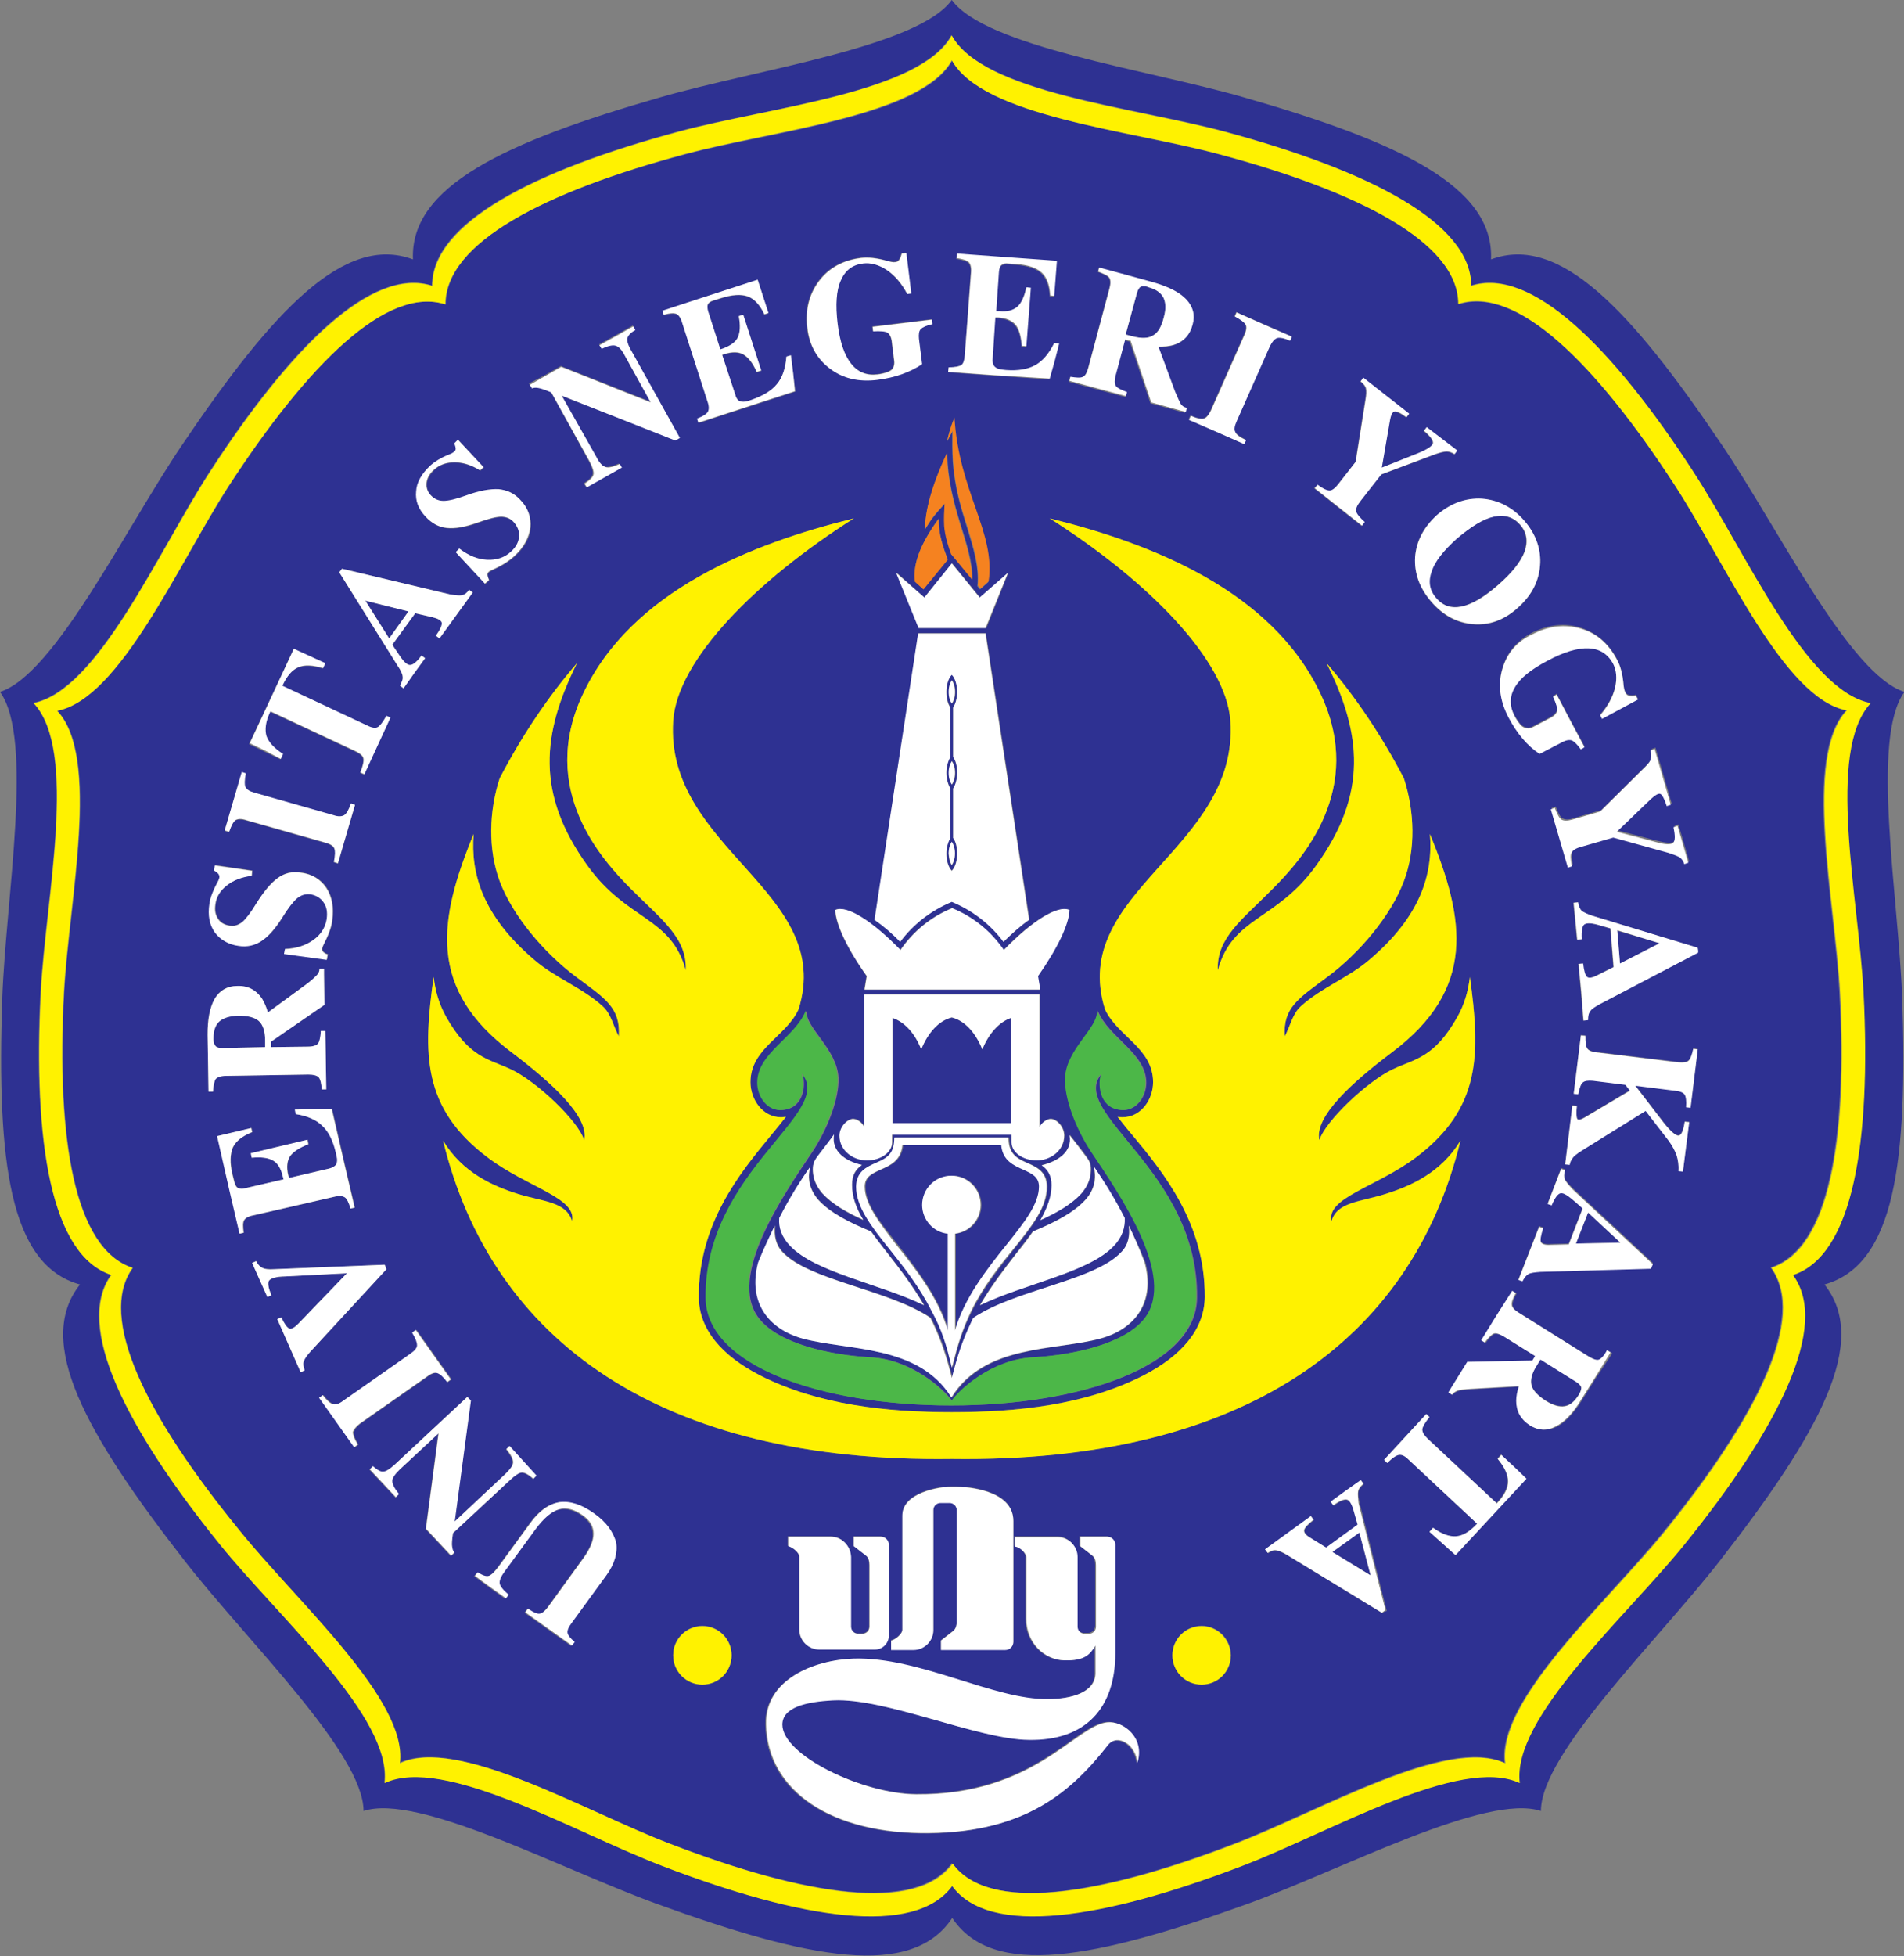 <svg xmlns="http://www.w3.org/2000/svg" width="423.7" height="435.1">
  <rect width="100%" height="100%" fill="#808080" stroke="none"/>
  <path fill="#2E3192" d="M218.6 233.4c-1.5-3.7-3.9-6.4-6.8-7.1-2.9.7-5.3 3.4-6.8 7.1-1.4-3.5-3.7-6.1-6.4-7v23.4H225v-23.4c-2.6.9-4.9 3.5-6.4 7zM319.5 133c1.5 1.7 3.4 2.3 5.7 1.9 2.3-.5 5-2.1 8-4.7 3.2-2.7 5.2-5.2 6-7.5.8-2.3.5-4.2-1-6-1.5-1.7-3.4-2.3-5.8-1.8-2.3.5-5.1 2.2-8.3 4.9-3.1 2.7-5 5.1-5.8 7.3-.6 2.2-.3 4.2 1.2 5.9zm-62.9-58.4c1.1-.6 1.9-2 2.4-4.1.5-1.8.5-3.3-.1-4.3-.5-1.1-1.6-1.8-3.3-2.3l-.2-.1c-.7-.2-1.2-.2-1.6 0-.4.2-.6.7-.8 1.4l-2.5 9.2 1.5.4c2 .5 3.6.5 4.6-.2zm94.2 232.7l-8-5-.8 1.3c-1.1 1.7-1.5 3.2-1.2 4.4.3 1.2 1.4 2.4 3.2 3.5 1.6 1 3 1.4 4.2 1.2 1.2-.2 2.2-1 3.1-2.5l.1-.2c.4-.6.5-1.1.4-1.5-.1-.4-.4-.8-1-1.2z"/>
  <path fill="#2E3192" d="M372.9 108.2c-17.8-27.3-35.3-44.7-48.3-40.5 0-13.7-22-25-53.5-33.4-19.8-5.3-52.3-8.4-59.2-20.8C205 26 172.5 29 152.7 34.3 121.1 42.6 99.2 54 99.2 67.7c-13-4.2-30.6 13.2-48.3 40.5-11.1 17.2-24.2 47.2-38.1 49.9 9.7 10.4 2.6 42.3 1.5 62.7-1.7 32.6 2.3 57 15.3 61.2-8 11.1 3.1 33.1 23.6 58.5C66 356.4 90.5 378 88.8 392.1c12.9-6 41 10.6 60.1 17.9 30.4 11.7 54.9 15.4 62.9 4.4 8 11.1 32.5 7.3 62.9-4.4 19.1-7.3 47.3-24 60.1-17.9-1.8-14.1 22.8-35.8 35.6-51.7 20.5-25.3 31.6-47.4 23.6-58.5 13-4.2 17-28.6 15.3-61.2-1.1-20.4-8.2-52.4 1.5-62.7-13.8-2.6-26.8-32.7-37.9-49.8zm-5.4 58.4l.9-.3 1.8 6.2 1.8 6.2-.9.3c-.5-1.6-1-2.5-1.4-2.7-.4-.2-1.1.2-2.1 1.1l-7.6 7.3 8.7 2.3c2 .5 3.3.6 3.8.2.5-.4.5-1.6.1-3.5l.9-.3 1.2 4.1 1.2 4.1-.9.3c-.3-.7-.6-1.2-1-1.5-.4-.3-1.3-.7-2.5-1l-12.3-3.4-7.3 2.1c-1.1.3-1.7.7-2 1.3-.2.5-.2 1.5.1 3l-.9.3-1.9-6.5-1.9-6.5.9-.3c.5 1.4 1 2.3 1.5 2.6.5.3 1.3.4 2.4 0l6.2-1.8 10-9.9c.8-.8 1.3-1.4 1.5-1.9-.1-.2-.1-.9-.3-1.8zm-15.8-27c3.5 1.1 6.2 3.4 8.1 6.9.8 1.4 1.3 3.4 1.5 5.8.1 1 .3 1.7.7 2 .3.3.9.4 1.7.3l.3-.1.5.9-8 4.3-.4-.8c1.7-2 2.8-4 3.3-6.1.5-2.1.4-3.9-.5-5.5-1.1-2.1-2.9-3.2-5.4-3.3-2.4-.1-5.5.9-9.2 2.8-3.6 1.9-6 3.9-7.2 5.9-1.2 2.1-1.3 4.2-.1 6.3.4.8.9 1.5 1.4 2.1.4.4.8.6 1.3.7.5.1 1 0 1.5-.3l3.6-1.9c1-.5 1.5-1.1 1.7-1.7.1-.6-.2-1.7-.9-3.1l.8-.5 3.1 5.9 3.1 5.8-.8.5c-.8-1.1-1.5-1.8-2-2-.5-.2-1.3 0-2.2.4l-5 2.6c-2.7-1.8-5-4.5-6.9-8.1-1.9-3.6-2.4-7.2-1.4-10.7 1-3.5 3.2-6.2 6.7-8 3.7-1.8 7.2-2.2 10.7-1.1zM329.8 111c3.6.2 6.8 1.8 9.4 4.9 2.6 3 3.8 6.4 3.5 10-.3 3.6-2 6.8-5.1 9.5-3 2.6-6.3 3.8-9.8 3.5-3.6-.3-6.7-1.9-9.3-5-2.6-3-3.8-6.3-3.6-9.9.2-3.6 1.8-6.7 4.8-9.3 3.1-2.7 6.5-3.9 10.1-3.7zm-36.7-3.1c1.2.9 2.1 1.3 2.7 1.3.6 0 1.2-.5 1.9-1.4l3.9-5 2.2-13.9c.2-1.1.2-1.9.1-2.4s-.5-1.1-1.2-1.6l.6-.8 5.1 4 5.1 4-.6.8c-1.3-1-2.3-1.4-2.7-1.3-.5.1-.8.8-1 2.1l-1.8 10.4 8.3-3.3c1.9-.8 3-1.5 3.1-2.1.2-.6-.5-1.6-2-2.8l.6-.8 3.4 2.6 3.4 2.6-.6.8c-.6-.4-1.2-.6-1.7-.6-.6 0-1.4.2-2.6.6l-12 4.5-4.7 6c-.7.9-1 1.6-.9 2.2.1.6.8 1.4 1.9 2.4l-.6.8-5.3-4.2-5.3-4.2.7-.7zM267.9 93c.6-.2 1.1-.8 1.5-1.8l7.4-16.7c.5-1 .6-1.8.3-2.4-.3-.5-1.1-1.1-2.4-1.8l.4-.9 6.1 2.7 6.2 2.7-.4.9c-1.4-.5-2.4-.7-2.9-.6-.6.2-1.1.8-1.6 1.8l-7.4 16.7c-.5 1-.6 1.8-.3 2.4.3.5 1.1 1.1 2.4 1.8l-.4.9-6.1-2.7-6.2-2.7.4-.9c1.4.6 2.4.8 3 .6zm-29.8-9.1c1.4.3 2.3.3 2.8 0 .5-.2.9-.9 1.2-2l4.7-17.6c.3-1.1.3-1.9 0-2.4s-1.1-.9-2.5-1.4l.2-.9 6.3 1.7 5.8 1.6c3.4.9 5.9 2.2 7.3 3.8 1.5 1.6 1.9 3.4 1.4 5.6-.6 2.3-2 3.8-4.2 4.5-1 .3-2.1.4-3.4.4l3.7 10c.5 1.4.9 2.3 1.3 2.8.3.5.7.8 1.2.9l-.2.9-1.2-.3-6.5-1.8-4.6-13.7-1.2-.3-2.1 7.9c-.3 1.1-.3 1.9 0 2.4s1.1.9 2.5 1.4l-.2.9-6.3-1.7-6.3-1.7.3-1zm-27-2.2c1.4 0 2.3-.2 2.8-.5s.7-1.1.8-2.2l1.3-18.2c.1-1.1-.1-1.9-.5-2.3-.4-.4-1.3-.7-2.7-.9l.1-1 9.6.7 12.6.9-.3 3.9-.3 3.9-.9-.1c-.1-2.3-.8-4-1.9-5.1-1.2-1.1-3.1-1.7-5.7-1.9l-1.6-.1c-.7-.1-1.3.1-1.6.3-.3.3-.5.8-.6 1.5l-.6 8.8h.7c1.8.1 3.1-.2 4-1 .9-.8 1.6-2.3 2-4.3l1 .1-.5 6.5-.5 6.5-1-.1c-.1-2.2-.6-3.7-1.4-4.7-.8-1-2.1-1.5-3.8-1.6h-.7l-.6 9.2c-.1.8.1 1.4.4 1.7.3.4.9.6 1.7.7l.9.1c2.7.2 4.9-.2 6.5-1.1 1.6-.9 3.1-2.6 4.2-4.9l1.1.1-1 3.9-1.1 3.9-12.9-.9-9.6-.7.1-1.1zm55.3 206.9c-.1 15.2-25.7 24-54.6 24-28.9 0-54.5-8.8-54.6-24-.2-28.1 29-41.1 21.4-49.8.9 3.1 0 8.1-4.9 8.1-2.8 0-5-2.7-5-6.1 0-6.6 8.4-9.9 10.8-16-.3 3.8 6.8 8.5 7.1 14.9.2 4.5-2.3 11.2-5.8 16.5-6.3 9.4-19.1 27.8-11.9 37 4.4 5.7 15.8 8.2 25 8.7 9 .5 16.2 7.1 18 9.7 1.8-2.7 9-9.2 18-9.7 9.2-.5 20.6-3.1 25-8.7 7.2-9.3-5.7-27.6-11.9-37-3.5-5.3-6-12-5.8-16.5.3-6.4 7.4-11.1 7.1-14.9 2.4 6 10.8 9.4 10.8 16 0 3.3-2.3 6.1-5 6.1-4.9 0-5.8-5-4.9-8.1-7.7 8.7 21.5 21.6 21.2 49.8zm-32.5-39.8c1.2 0 3 1.7 3 3.7 0 3.3-3 5.5-6.1 5.5-3.1 0-5.6-1.8-5.6-4v-1.7h-26.6v1.7c0 2.2-2.5 4-5.6 4-3.1 0-6.1-2.2-6.1-5.5 0-2 1.7-3.7 3-3.7.9 0 2 .8 2.5 1.8v-29.5h39.1v29.5c.4-1 1.5-1.8 2.4-1.8zm4.2 3.6c.6.8 3.1 3.9 3.7 4.8.8 1.1 1.1 1.9 1 3.4-.1 1.7-.8 3.3-2.1 4.8-2.1 2.3-5.3 4.2-9.1 5.9 1.6-2.6 2.5-5.1 2.5-7.8 0-2.3-.9-3.5-2.2-4.4 3.5-.8 6.8-2.9 6.2-6.7zm5.2 7c2.4 3.5 4.7 7.2 6.9 11.5.2 2.2-.6 4.3-2.4 6.2-5.6 5.9-19.8 8.4-29.8 13.2 2.5-4.3 5.4-8.1 8-11.4 1.4-1.8 2.6-3.4 3.8-5 4.9-2 9.1-4.2 11.7-7 2-2.3 2.5-4.9 1.8-7.5zm7.9 13.2c1.2 2.5 2.5 5.2 3.7 8.2 2.3 8.7-2.1 14.7-9.8 16.9-10.3 2.8-25.8 1.3-33.2 13.1-7.4-11.9-22.9-10.3-33.2-13.1-7.7-2.1-12.2-8.1-9.8-16.9 1.2-3 2.5-5.7 3.7-8.2-.3 2.2.1 4.3 1.7 5.9 6 6.4 23.5 8.3 32.9 14.6.2.3.3.6.5 1 2 4.2 3.1 7.6 4.3 12.4 1.2-4.8 2.3-8.2 4.3-12.4.2-.3.3-.6.5-1 9.4-6.3 27-8.3 32.9-14.6 1.3-1.6 1.7-3.7 1.5-5.9zm-69-5.7c2.5 2.8 6.8 5 11.7 7 1.1 1.6 2.4 3.3 3.8 5 2.6 3.4 5.5 7.1 8 11.4-10-4.8-24.3-7.3-29.8-13.2-1.8-1.9-2.5-4-2.4-6.2 2.2-4.3 4.5-8 6.9-11.5-.8 2.6-.2 5.2 1.8 7.5zm8.5-3c0-3.3 2.2-4.3 4.5-5.3 2.8-1.2 4-2.5 4-5.6h25.4c0 3.2 1.1 4.4 4 5.6 2.3 1 4.4 2 4.5 5.3 0 4.5-3.3 8.8-7.4 13.9-3.1 3.9-6.7 8.4-9.4 13.8-2.1 4.2-3.1 7.5-4.3 12.6-1.3-5.1-2.3-8.4-4.3-12.6-2.7-5.5-6.2-9.9-9.4-13.8-4.2-5.2-7.6-9.4-7.6-13.9zm1.1-4.7c-1.3.9-2.2 2.2-2.2 4.4 0 2.6 1 5.1 2.5 7.8-3.8-1.7-7-3.6-9.1-5.9-1.3-1.5-2-3.1-2.1-4.8-.1-1.5.1-2.3 1-3.4.6-.8 3-4 3.7-4.8-.6 3.7 2.7 5.8 6.2 6.7zm39.1-42.1l.5 3h-39.1l.5-3c-4.3-6.1-6.9-11.5-7-14.7 2.5-1.2 8.3 2.5 14.5 8.9 2.8-4.1 6.8-7.4 11.5-9.3 4.7 1.9 8.7 5.2 11.5 9.3 6.2-6.4 12-10 14.5-8.9 0 3.2-2.6 8.6-6.9 14.7zm-25.2-84.2l6.2-7.6 6.2 7.6 6.3-5.5-4.9 12.3h-15l-4.9-12.3 6.1 5.5zm3.2-17.6c-.1 3.5 1 6.4 2 9.1l-5.4 6.6-1.9-1.7c-.4-3.1.5-7.4 5.3-14zm-4.5 25.5h15l9.7 63.7c-2 1.4-3.9 3.2-5.7 4.9-2.9-3.9-6.9-7-11.5-8.9-4.6 1.9-8.6 5-11.5 8.9-1.8-1.8-3.7-3.5-5.7-4.9l9.7-63.7zm7.9-47.7c1 16.5 9.2 25.5 7.6 36.4l-1.8 1.6-.6-.7c.4-4.3-.9-8.4-2.3-13-1.3-4.2-2.8-8.9-3.2-14.7-.1-2.2-.1-4.5-.1-6.7-.4.8-.8 1.5-1.2 2.3.4-1.8.9-3.5 1.6-5.2zm-1.5 7.7c.3 12.5 5.7 20.1 5.6 28.1l-4.6-5.6v.1c-.7-2-1.4-4.1-1.6-6.4-.1-1.7 0-3.3.1-5-1 1.1-2 2.2-2.9 3.4-.6.8-1.1 1.6-1.5 2.3 0-3.9 1.2-9.2 4.9-16.9zm-28.6-38.4c2.2-2.9 5.4-4.6 9.3-5.1 1.6-.2 3.6 0 6 .7 1 .3 1.7.3 2.1.1.4-.2.7-.7.9-1.5l.1-.3 1-.1 1.1 9-.9.1c-1.2-2.3-2.8-4-4.5-5.3-1.8-1.2-3.5-1.7-5.3-1.5-2.4.3-4.1 1.6-5 3.8-.9 2.3-1.2 5.5-.7 9.6.5 4 1.5 7 3 8.9 1.5 1.9 3.4 2.7 5.9 2.4.9-.1 1.7-.3 2.4-.6.5-.2.9-.5 1.1-.9.2-.4.3-1 .2-1.6l-.5-4c-.1-1.1-.5-1.8-1-2.2-.5-.3-1.6-.4-3.2-.3l-.1-1 6.6-.8 6.6-.8.1 1c-1.3.3-2.2.7-2.6 1.1-.4.4-.5 1.2-.4 2.2l.7 5.6c-2.7 1.9-6 3-10 3.5-4.1.5-7.6-.3-10.5-2.5-2.9-2.2-4.6-5.2-5.1-9.2-.4-3.9.5-7.4 2.7-10.3zm-25.6 3.8l12-3.9 1.2 3.7 1.2 3.7-.9.3c-1-2.1-2.2-3.5-3.7-4-1.5-.6-3.5-.4-6 .4l-1.6.5c-.7.2-1.1.5-1.3.9-.2.4-.2.9.1 1.6l2.7 8.4.6-.2c1.7-.5 2.8-1.4 3.3-2.5s.6-2.7.2-4.7l1-.3 2 6.2 2 6.2-1 .3c-.9-2-1.9-3.2-3-3.9-1.1-.6-2.5-.6-4.1-.1l-.6.2 2.9 8.8c.2.7.6 1.2 1 1.5.4.2 1 .2 1.8 0l.9-.3c2.6-.8 4.4-2 5.6-3.5 1.2-1.5 1.9-3.5 2.1-6.1l1-.3.5 4 .5 4-12.3 4-9.2 3-.3-.9c1.3-.5 2.1-1 2.4-1.5.3-.5.3-1.3-.1-2.4l-5.6-17.4c-.4-1.1-.8-1.7-1.3-2-.5-.2-1.5-.2-2.8.2l-.3-.9 9.1-3zm-35.3 17.2l3.5-2 19.9 7.9L139 79c-.7-1.3-1.4-2.1-2.1-2.3-.7-.2-1.7.1-3.1.7l-.5-.8 3.8-2.1 3.7-2.1.5.8c-1.1.7-1.6 1.3-1.8 1.9-.1.6.2 1.6.9 2.9l10.7 19.2-.5.3-.5.3L125 88l7.5 13.5c.7 1.3 1.4 2.1 2.1 2.3.7.2 1.7-.1 3.1-.7l.5.8-3.9 2.2-3.9 2.2-.5-.8c1.2-.8 1.9-1.5 2-2.1.1-.6-.2-1.6-.9-2.9L122.5 87c-1.4-.5-2.3-.9-2.9-1-.6-.1-1-.1-1.4.1l-.5-.8 3.6-1.9zm-28.6 26c.2-2 1.2-4 3.1-5.7 1-.9 2.4-1.8 4.2-2.5.7-.3 1.2-.6 1.4-.9.2-.3.2-.8-.1-1.3l-.1-.3.8-.8 5.7 6.1-.8.7c-1.9-1.2-3.8-1.8-5.7-1.8-1.9 0-3.4.5-4.6 1.7-.9.9-1.5 1.8-1.6 2.9-.1 1 .2 2 1 2.8.7.8 1.7 1.2 2.8 1.2 1.1 0 2.8-.4 5-1.2 3-1.1 5.4-1.5 7.3-1.4 1.9.1 3.4.9 4.7 2.3 1.8 1.9 2.5 4 2.3 6.2-.2 2.3-1.4 4.4-3.6 6.4-1.2 1.1-2.8 2.1-4.8 3-.6.3-1 .5-1.1.8-.1.3-.1.7.2 1.2l.1.3-.9.8-6.5-7 .8-.8c2 1.5 4.1 2.4 6.2 2.5 2.1.1 3.9-.5 5.3-1.8 1.1-1 1.6-2.1 1.8-3.3.1-1.2-.3-2.3-1.2-3.3-.7-.8-1.7-1.2-2.8-1.2-1.1 0-2.9.4-5.2 1.3-2.8 1-5.1 1.4-6.9 1.2-1.8-.2-3.3-1-4.6-2.4-1.7-1.8-2.4-3.7-2.2-5.7zm-16.9 17.5l.3-.4 24 5.7c1.2.3 2.1.4 2.7.2.6-.1 1.1-.5 1.6-1.2l.8.6-3.7 5.1-3.7 5.1-.8-.6c1-1.4 1.4-2.4 1.3-2.9-.1-.5-.8-.9-2-1.2l-3.9-.9-5.1 7 1.2 1.8c1.1 1.7 1.9 2.6 2.6 2.7.7.1 1.6-.6 2.7-2.1l.8.6-2.4 3.3-2.4 3.4-.8-.6c.5-.7.7-1.4.6-2-.1-.6-.4-1.4-1.1-2.4l-13-20.8.3-.4zm-15.4 28l4.9-10.5 3.5 1.6 3.5 1.6-.5 1.1c-2.3-.7-4.1-.8-5.5-.2-1.4.6-2.5 1.9-3.5 4l-.1.1 19 8.9c1 .5 1.8.6 2.3.3.5-.3 1.2-1.1 1.9-2.5l.9.4-2.9 6.3-2.9 6.3-.9-.4c.6-1.5.8-2.5.7-3.1-.1-.6-.7-1.1-1.7-1.6l-19-8.9-.1.2c-1 2.1-1.2 3.8-.8 5.3.5 1.4 1.7 2.8 3.7 4l-.5 1.1-3.5-1.7-3.5-1.7 5-10.6zm-8.5 23.4l1.9-6.5.9.3c-.3 1.5-.4 2.5-.1 3 .2.5.9 1 2 1.3l17.6 5c1.1.3 1.9.3 2.4 0s1-1.2 1.5-2.6l.9.3-1.9 6.5-1.9 6.5-.9-.3c.3-1.5.4-2.5.1-3-.2-.5-.9-1-2-1.3l-17.6-5c-1.1-.3-1.9-.3-2.4 0s-1 1.2-1.5 2.6l-.9-.3 1.9-6.5zm-5.2 22.6c.2-1.4.7-2.9 1.7-4.6.4-.7.6-1.2.5-1.6-.1-.4-.4-.7-.9-1l-.3-.2.2-1.1 8.3 1.2-.1 1.1c-2.2.3-4.1 1-5.6 2.2-1.5 1.2-2.3 2.6-2.5 4.2-.2 1.3 0 2.3.6 3.2.6.9 1.4 1.4 2.5 1.5 1.1.2 2-.1 2.9-.8.9-.7 1.9-2.1 3.1-4.1 1.6-2.7 3.2-4.6 4.8-5.7 1.5-1.1 3.2-1.5 5.1-1.2 2.5.4 4.4 1.5 5.7 3.4 1.2 1.9 1.7 4.3 1.3 7.3-.2 1.6-.9 3.4-1.9 5.3-.3.6-.4 1-.3 1.3.1.3.4.6.9.8l.3.1-.2 1.2-9.5-1.3.2-1.1c2.5-.1 4.6-.7 6.3-2 1.7-1.2 2.7-2.8 3-4.7.2-1.4 0-2.7-.7-3.7s-1.7-1.6-3-1.8c-1.1-.2-2 .1-2.9.9-.9.7-2 2.1-3.3 4.3-1.5 2.5-3.1 4.3-4.6 5.2-1.5 1-3.2 1.3-5.1 1.1-2.3-.3-4.1-1.3-5.2-3.1-1.3-1.6-1.6-3.7-1.3-6.3zm.7 41.9h-1l-.1-6.5-.1-6.1c-.1-3.5.5-6.2 1.6-8.1 1.1-1.9 2.8-2.8 5-2.8 2.4 0 4.2.9 5.5 2.8.6.9 1 1.9 1.3 3.1l8.6-6.3c1.2-.9 2-1.5 2.3-2 .4-.4.6-.9.6-1.4h1v1.2l.1 6.8-11.9 8.2v1.2l8.2-.1c1.1 0 1.9-.2 2.3-.7.4-.4.6-1.3.6-2.8h1l.1 6.5.1 6.5h-1c-.1-1.4-.4-2.3-.7-2.7-.4-.4-1.1-.6-2.3-.6l-18.3.3c-1.1 0-1.9.2-2.3.7-.3.4-.6 1.4-.6 2.8zm7 28.6c-.3.5-.3 1.4-.1 2.8l-.9.2-2.2-9.4-2.8-12.3 3.8-.9 3.8-.9.2.9c-2.2.8-3.6 1.9-4.3 3.4-.7 1.4-.7 3.4-.1 6l.4 1.6c.2.7.4 1.2.8 1.4.4.2.9.3 1.6.1l8.6-2-.2-.7c-.4-1.7-1.1-2.9-2.2-3.5-1.1-.6-2.6-.8-4.7-.6l-.2-1 6.3-1.5 6.3-1.5.2 1c-2 .7-3.4 1.6-4.1 2.7-.7 1-.8 2.4-.4 4.1l.2.7 9-2.1c.8-.2 1.3-.5 1.5-.9.3-.4.3-1 .1-1.8l-.2-.9c-.6-2.6-1.6-4.6-3-5.9-1.4-1.3-3.3-2.2-5.9-2.6l-.2-1 4.1-.1 4.1-.1 2.9 12.6 2.2 9.4-.9.2c-.4-1.4-.8-2.2-1.3-2.5-.5-.3-1.2-.4-2.4-.1l-17.8 4.1c-1.3.2-1.9.6-2.2 1.1zm13.4 33.4l-.9.4-2.6-5.9-2.6-5.9.9-.4c.7 1.5 1.3 2.4 1.8 2.5.5.2 1.2-.2 2-1.1l10.8-11.2-13.7.7c-2 .1-3.2.4-3.6.9-.4.5-.2 1.7.5 3.3l-.9.4-1.7-3.8-1.7-3.8.9-.4c.4.8.9 1.3 1.4 1.5.5.2 1.4.3 2.6.3l24.6-1 .2.5.2.5-16.9 18.3c-.9.9-1.4 1.7-1.6 2.2-.1.5 0 1.2.3 2zm12 16.5l-.8.6-3.9-5.5-3.9-5.5.8-.6c.9 1.2 1.7 1.8 2.2 2 .6.2 1.3-.1 2.3-.7l15-10.5c.9-.6 1.4-1.3 1.5-1.9 0-.6-.3-1.5-1.1-2.8l.8-.6 3.9 5.5 3.9 5.5-.8.6c-.9-1.2-1.7-1.8-2.2-2-.6-.2-1.3.1-2.2.7l-15 10.5c-.9.7-1.4 1.3-1.5 1.9-.2.6.2 1.5 1 2.8zm20.5 24.8l-2.8-3-2.8-3 2.8-21.2-8.6 8c-1.1 1-1.7 1.9-1.7 2.6 0 .7.5 1.6 1.5 2.9l-.7.7-2.9-3.1-2.9-3.1.7-.7c.9.9 1.7 1.3 2.3 1.2.6 0 1.5-.6 2.6-1.6l16.1-15 .4.4.4.4-3.6 26.9 11.3-10.6c1.1-1 1.7-1.9 1.7-2.6 0-.7-.5-1.6-1.5-2.9l.7-.7 3 3.3 3 3.3-.7.7c-1-1-1.9-1.4-2.5-1.4-.7 0-1.5.5-2.6 1.6L100.8 341c-.2 1.5-.3 2.5-.2 3.1 0 .6.2 1 .5 1.4l-.8.6zm34.5 4.3l-7.8 10.7c-.7.9-1 1.7-.9 2.2.1.5.6 1.2 1.6 2l-.6.8-5.2-3.7-5.2-3.7.6-.8c1.2.8 2.1 1.1 2.6 1.1.6 0 1.2-.5 1.9-1.5l7.9-10.9c1.5-2.1 2.3-3.9 2.2-5.4 0-1.5-.8-2.9-2.3-4-1.9-1.4-3.7-1.8-5.4-1.4-1.7.5-3.4 1.9-5.2 4.4l-6.8 9.3c-.9 1.2-1.3 2.1-1.2 2.8.1.7.8 1.5 2 2.5l-.6.8-3.5-2.5-3.4-2.5.6-.8c1.1.7 1.9.9 2.5.8.6-.2 1.3-.9 2.2-2.1l7-9.6c2-2.8 4.2-4.4 6.5-4.7 2.3-.4 4.9.5 7.7 2.5 2.6 1.9 4.2 4.1 4.6 6.5.7 2.2 0 4.7-1.8 7.2zm21.5 24.2c-3.6 0-6.5-2.9-6.5-6.5s2.9-6.5 6.5-6.5 6.5 2.9 6.5 6.5-2.9 6.5-6.5 6.5zm96.6 17.6c-.3-4.1-4.4-6.6-6.5-4-8 10.2-18.2 19.3-39.8 19.6-21.6.2-36-9.3-36.3-24.2-.2-9.9 10.5-14.3 19.5-14.6 14.7-.4 31.3 9.2 43.2 9 5.1-.1 10.6-1.4 10.6-5.8V366c-1.2 2.1-2.5 3.4-6.9 3.3-4.4-.1-8.5-3.8-8.5-9.3v-13.8c0-1-1.5-2.2-2.5-2.4v-2.1h9.5c2.4 0 4.4 2 4.4 4.4v15.5c0 .9.7 1.6 1.6 1.6h.9c.9 0 1.6-.7 1.6-1.6V348c0-.8-.2-1.6-.8-2.1l-2.7-2.1v-2.1h6c1 0 1.8.8 1.8 1.8v24.1c0 12.4-6.7 19.5-19.2 19.3-11.5-.2-32-9.4-43.6-8.8-5.9.3-11.3 1.5-11.3 5.4 0 6.8 17.7 15.4 29.8 15.5 26.2.2 35.3-15.2 42.5-16 3.8-.3 8.7 3.6 6.7 9.2zm-63.6-42.5v12c0 .9.7 1.6 1.6 1.6h.9c.9 0 1.6-.7 1.6-1.6V348c0-.8-.2-1.6-.8-2.1l-2.7-2.1v-2.1h6c1 0 1.8.8 1.8 1.8v20.2c0 1.7-1.4 3.1-3.1 3.1h-12.4c-2.4 0-4.4-2-4.4-4.4v-16.2c0-1-1.6-2.1-2.5-2.4v-2.1h9.5c2.4 0 4.4 2 4.4 4.4l.1 3.6zm22-15.5h-2c-.9 0-1.6.7-1.6 1.6v26.7c0 2.4-2 4.4-4.4 4.4h-5v-2.1c.8-.1 2.5-1.4 2.5-2.4V337c0-5.1 8.2-6.4 10.7-6.4h1.4c1.7 0 12.6.5 12.6 7.6v26.9c0 1-.8 1.8-1.8 1.8h-14.3v-2.1l2.7-2.1c.6-.4.8-1.3.8-2.1v-24.8c0-.8-.7-1.6-1.6-1.6zm56.1 40.4c-3.6 0-6.5-2.9-6.5-6.5s2.9-6.5 6.5-6.5 6.5 2.9 6.5 6.5c-.1 3.6-3 6.5-6.5 6.5zm-55.6-50.1c-64.9.9-102.4-26.3-113.2-70.8 4.3 7.1 11 10.1 16.8 11.9 5.7 1.8 10.7 1.8 11.9 6 1.2-5.2-9.9-7.6-18.7-14.1-14.7-11-14.4-23.2-12.1-40.2.3 3.2 1.2 6.1 2.8 8.9 5.1 9.1 9.4 9.3 14.3 11.6 5.7 2.7 15.1 11.6 16.4 15.8 1.2-5.2-7.3-12.9-16.1-19.5-18.8-14.1-16.4-29.5-8.5-48.6-.7 8.9 2 18.3 13.5 28 4.7 4 10.7 6.2 15.2 10.3 1.9 1.7 2.4 4.5 3.6 6.7.4-6.4-3-8.4-9.6-13.3-7-5.2-14-13.5-16.9-21.2-2.7-7-2.4-15.6 0-22.9 4.9-9.4 10.8-18.2 17.2-25.6-7.9 15.7-9.2 29.1 2.3 45 8.9 12.4 18.6 11.3 21.9 23.3.3-7.2-5.4-11.2-12.1-18-6.6-6.6-20.8-22.2-10.8-43.4 10.8-23 37.6-33.5 60.3-39.1-21.9 13.9-39.2 31.5-40.2 45-2 28.5 36.1 38 27.9 64.2-2.8 6-10.7 8.6-10.7 16.2 0 3.8 2.6 7.8 6.8 7.8.4 0 .8 0 1.1-.1-1 1.3-2.1 2.7-3.4 4.2-6.9 8.3-16.1 19.6-16 35.9.1 7.3 5.3 13.1 13.6 17.4 13 6.7 28.3 8.2 42.7 8.2 14.4 0 29.7-1.6 42.7-8.2 8.4-4.3 13.6-10.2 13.6-17.4.1-16.3-9.1-27.5-16-35.9-1.2-1.5-2.4-2.9-3.4-4.2.4 0 .7.1 1.1.1 4.1 0 6.8-4 6.8-7.8 0-7.5-8-10.2-10.7-16.2-8.2-26.2 29.8-35.7 27.9-64.2-.9-13.5-18.3-31.1-40.2-45 22.7 5.6 49.5 16.1 60.3 39.1 10 21.2-4.2 36.8-10.8 43.4-6.8 6.8-12.4 10.8-12.1 18 3.3-12 13-10.9 21.9-23.3 11.5-16 10.1-29.3 2.3-45 6.4 7.4 12.3 16.2 17.2 25.6 2.4 7.3 2.6 15.8 0 22.9-2.9 7.8-10 16-16.9 21.2-6.6 4.9-10 6.9-9.6 13.3 1.2-2.2 1.7-5 3.6-6.7 4.5-4.1 10.6-6.3 15.2-10.3 11.5-9.8 14.2-19.2 13.5-28 7.9 19.2 10.3 34.5-8.5 48.6-8.7 6.6-17.3 14.3-16.1 19.5 1.3-4.3 10.7-13.2 16.4-15.8 4.9-2.3 9.1-2.5 14.3-11.6 1.6-2.9 2.4-5.7 2.8-8.9 2.4 17 2.6 29.2-12.1 40.2-8.7 6.6-19.8 8.9-18.7 14.1 1.3-4.3 6.2-4.3 11.9-6 5.8-1.8 12.5-4.8 16.8-11.9-10.8 44.5-48.3 71.6-113.2 70.8zm96.2 34l-.4.3-21-12.8c-1.1-.6-1.9-1-2.5-1.1-.6-.1-1.2.1-1.9.6l-.6-.8 5.1-3.7 5.1-3.7.6.8c-1.3 1-2.1 1.8-2.1 2.3-.1.5.4 1.1 1.5 1.8l3.4 2.1 7-5.1-.6-2.1c-.5-2-1-3.1-1.6-3.4-.6-.3-1.7.1-3.2 1.2l-.6-.8 3.3-2.4 3.4-2.4.6.8c-.7.6-1.1 1.1-1.2 1.7-.1.5 0 1.4.3 2.7l6 23.8-.6.2zm23.8-21.1l-7.9 8.5-2.9-2.6-2.9-2.6.8-.9c1.9 1.4 3.6 2 5.1 1.9 1.5-.1 3-1 4.6-2.7l.1-.1-15.3-14.3c-.8-.8-1.5-1.1-2.1-1-.6.1-1.5.7-2.6 1.8l-.7-.7 4.7-5.1 4.7-5.1.7.7c-1 1.2-1.5 2.1-1.6 2.7 0 .6.3 1.3 1.2 2.1l15.3 14.3.1-.1c1.6-1.7 2.4-3.3 2.4-4.8s-.7-3.1-2.3-5l.8-.9 2.8 2.7 2.8 2.7-7.8 8.5zm23.4-31l-3.2 5.1c-1.9 3-3.8 5-5.7 5.9-2 .9-3.9.8-5.7-.3-2-1.3-3-3-3-5.4 0-1 .2-2.1.6-3.3l-10.7.6c-1.5.1-2.5.2-3 .4s-1 .4-1.2.9l-.8-.5.6-1 3.6-5.8 14.5-.3.6-1-6.9-4.3c-1-.6-1.7-.8-2.3-.7-.5.2-1.2.8-2 2l-.8-.5 3.4-5.5 3.5-5.5.8.5c-.7 1.2-1 2.1-.9 2.7.1.6.6 1.1 1.6 1.7l15.5 9.7c1 .6 1.7.8 2.3.7.5-.2 1.2-.8 2-2l.8.5-3.6 5.4zm12.4-24.9l-.2.5-24.6.7c-1.3.1-2.2.2-2.7.5s-.9.8-1.3 1.6l-.9-.3 2.3-5.9 2.3-5.9.9.3c-.6 1.6-.7 2.6-.5 3.1.2.5 1 .7 2.2.6l4-.1 3.1-8-1.7-1.5c-1.5-1.4-2.5-2-3.2-1.9-.7.1-1.3 1-2 2.7l-.9-.3 1.5-3.9 1.5-3.9.9.3c-.3.8-.3 1.5-.1 2 .2.5.8 1.2 1.7 2.1l17.9 16.7-.2.6zm9.4-41.7l-.8 6.5-1-.1c.1-1.4 0-2.3-.3-2.8s-1-.8-2.2-.9l-8.8-1.1 6.3 8.2c1.5 2 2.6 2.9 3.3 2.9.6 0 1.1-1.1 1.4-3.1l1 .1-.7 5.5-.7 5.5-1-.1c.1-1.3 0-2.5-.4-3.5-.3-1.1-.9-2.1-1.8-3.3l-5.1-6.6-13.5 8.4c-1.3.8-2.2 1.5-2.6 1.9-.4.5-.7 1-.8 1.7l-1-.1.8-6.5.8-6.6 1 .1c-.1 1.6-.1 2.5.1 2.9.2.3.8.2 1.6-.3l10.1-6-1-1.3-7.2-.9c-1.1-.1-1.9 0-2.3.4-.4.4-.8 1.3-1 2.6l-1-.1.8-6.5.8-6.5 1 .1c-.1 1.4 0 2.3.4 2.8.3.5 1 .8 2.2.9l18.1 2.2c1.1.1 1.9 0 2.3-.4.4-.4.8-1.3 1-2.6l1 .1-.8 6.5zm-21-16.5c-1.1.6-1.9 1.1-2.2 1.6-.3.5-.5 1.1-.5 2l-1 .1-.5-6.3-.6-6.3 1-.1c.2 1.7.5 2.7.9 3 .4.3 1.2.2 2.3-.4l3.6-1.8-.7-8.6-2.1-.6c-1.9-.6-3.2-.7-3.7-.3-.6.4-.8 1.5-.6 3.3l-1 .1-.4-4.1-.4-4.1 1-.1c.1.9.4 1.5.8 1.9.4.4 1.2.8 2.4 1.1l23.4 7.1v1L356 223.3z"/>
  <path fill="#2E3192" d="M211.1 295.9v-21.5c-3.2-.4-5.7-3.1-5.7-6.4 0-3.6 2.9-6.5 6.5-6.5s6.5 2.9 6.5 6.5c0 3.3-2.5 6.1-5.7 6.4v21.5c2.1-7.2 7-13.5 11.6-19.2 3.9-4.8 7.1-8.9 7.1-12.8 0-2.2-1.7-2.9-3.4-3.7-2.3-1-4.6-2-5-5.5h-22c-.3 3.4-2.7 4.5-5 5.5-1.7.8-3.4 1.5-3.4 3.7 0 3.9 3.2 7.9 7.1 12.8 4.4 5.7 9.3 12 11.4 19.2zm149.4-81.5l8.8-4.6-9.5-2.8"/>
  <path fill="#2E3192" d="M383.2 99c-20.3-30.1-36.2-47-51.4-41.3.7-16.2-20.3-26.1-55.2-36.1C255 15.4 219.4 10.4 211.8 0c-7.5 10.4-43.1 15.4-64.7 21.6-34.9 10-55.9 19.9-55.2 36.1C76.7 52 60.8 68.9 40.5 99 27.9 117.6 12.2 150 0 153.9c7.6 10.4 1.3 45.8.5 68.2-1.2 36.3 1.6 59.3 17.3 63.6-10.1 12.7 1.1 33 23.4 61.6C55 365 80.9 390 80.9 402.8c12.2-4 43.9 12.9 65.1 20.6 34.1 12.4 56.9 16.8 65.9 3.2 9 13.5 31.7 9.1 65.9-3.2 21.1-7.7 52.9-24.6 65.1-20.6 0-12.8 25.9-37.8 39.7-55.5 22.3-28.6 33.5-48.9 23.4-61.6 15.7-4.4 18.5-27.4 17.3-63.6-.8-22.5-7.1-57.9.5-68.2-12.3-3.9-28-36.3-40.6-54.9zm31.4 121.7c1.7 33.4-2.3 58.4-15.7 62.8 8.2 11.3-3.2 34-24.2 60-13.2 16.3-38.4 38.5-36.6 53-13.2-6.2-42.1 10.9-61.7 18.4-31.2 12-56.3 15.8-64.6 4.5-8.2 11.3-33.3 7.5-64.6-4.5-19.6-7.5-48.5-24.6-61.7-18.4 1.8-14.5-23.4-36.7-36.6-53-21-26-32.5-48.7-24.2-60-13.3-4.3-17.4-29.4-15.7-62.8 1.1-21 8.4-53.7-1.6-64.4 14.3-2.8 27.7-33.5 39.1-51.2C64.7 77 82.7 59.2 96.1 63.5c0-14 22.6-25.6 54.9-34.3 20.3-5.4 53.7-8.6 60.7-21.4 7 12.8 40.5 15.9 60.7 21.4 32.3 8.7 54.9 20.3 54.9 34.3 13.3-4.3 31.4 13.5 49.6 41.6 11.4 17.6 24.8 48.4 39.1 51.2-9.8 10.7-2.5 43.5-1.4 64.4z"/>
  <path fill="#2E3192" d="M360.6 276.4l-7.2-6.7-2.7 6.9m-269.4-143l5.3 8.4 4.3-6m119.7 53.8c0 1.7.5 3.1 1.2 3.8.7-.7 1.2-2.2 1.2-3.8 0-1.4-.4-2.7-.9-3.5v-11c.6-.8.9-2 .9-3.5 0-1.4-.4-2.7-.9-3.5v-11c.6-.8.9-2 .9-3.5 0-1.7-.5-3.1-1.2-3.8-.7.7-1.2 2.2-1.2 3.8 0 1.4.4 2.7.9 3.5v11c-.6.8-.9 2-.9 3.5s.4 2.7.9 3.5v11c-.5.8-.9 2.1-.9 3.5zm.6-35.9c0-1.1.3-2 .7-2.6.4.6.7 1.5.7 2.6s-.3 2-.7 2.6c-.5-.6-.7-1.5-.7-2.6zm0 18c0-1.1.3-2 .7-2.6.4.6.7 1.5.7 2.6s-.3 2-.7 2.6c-.5-.6-.7-1.6-.7-2.6zm.6 15.4c.4.6.7 1.5.7 2.6s-.3 2-.7 2.6c-.4-.6-.7-1.5-.7-2.6.1-1.1.3-2 .7-2.6zm84.7 157.9l8.5 5.2-2.5-9.6M59 231.4c0-2.1-.5-3.5-1.4-4.3-.9-.8-2.5-1.2-4.6-1.2-1.9 0-3.3.5-4.2 1.3-.9.8-1.3 2.1-1.3 3.8v.2c0 .7.2 1.2.5 1.5.3.3.8.4 1.5.4l9.5-.2v-1.5z"/>
  <path fill="#FFF200" d="M267.4 361.7c-3.6 0-6.5 2.9-6.5 6.5s2.9 6.5 6.5 6.5 6.5-2.9 6.5-6.5c-.1-3.6-3-6.5-6.5-6.5zm-111.1 0c-3.6 0-6.5 2.9-6.5 6.5s2.9 6.5 6.5 6.5 6.5-2.9 6.5-6.5-2.9-6.5-6.5-6.5z"/>
  <path fill="#FFF200" d="M377 105.2c-18.2-28.1-36.3-45.9-49.6-41.6 0-14-22.6-25.6-54.9-34.3-20.3-5.4-53.7-8.6-60.7-21.4-7 12.8-40.5 15.9-60.7 21.4-32.3 8.7-54.8 20.3-54.9 34.3-13.3-4.3-31.4 13.5-49.6 41.6-11.4 17.6-24.8 48.4-39.1 51.2 10 10.6 2.7 43.4 1.6 64.4-1.7 33.4 2.3 58.4 15.7 62.8-8.2 11.3 3.2 34 24.2 60 13.2 16.3 38.4 38.5 36.6 53 13.2-6.2 42.1 10.9 61.7 18.4 31.2 12 56.3 15.8 64.6 4.5 8.2 11.3 33.3 7.5 64.6-4.5 19.6-7.5 48.5-24.6 61.7-18.4-1.8-14.5 23.4-36.7 36.6-53 21-26 32.5-48.7 24.2-60 13.3-4.3 17.4-29.4 15.7-62.8-1.1-21-8.4-53.7 1.6-64.4-14.5-2.8-27.8-33.6-39.3-51.2zm32.5 115.6c1.7 32.6-2.3 57-15.3 61.2 8 11.1-3.1 33.1-23.6 58.5-12.9 15.9-37.4 37.5-35.6 51.7-12.9-6-41 10.6-60.1 17.9-30.4 11.7-54.9 15.4-62.9 4.4-8 11.1-32.5 7.3-62.9-4.4-19.1-7.3-47.3-24-60.1-17.9 1.8-14.1-22.8-35.8-35.6-51.7C32.6 315.1 21.5 293 29.5 282c-13-4.2-17-28.6-15.3-61.2 1.1-20.4 8.2-52.4-1.5-62.7 14-2.7 27-32.7 38.1-49.9 17.8-27.3 35.3-44.7 48.3-40.5 0-13.7 22-25 53.5-33.5 19.8-5.3 52.3-8.4 59.2-20.8 6.9 12.5 39.4 15.5 59.2 20.8 31.5 8.4 53.5 19.8 53.5 33.4 13-4.2 30.6 13.2 48.3 40.5C384 125.3 397 155.4 411 158c-9.7 10.4-2.6 42.4-1.5 62.8z"/>
  <path fill="#FFF200" d="M324.3 226.2c-5.1 9.1-9.4 9.3-14.3 11.6-5.7 2.7-15.1 11.6-16.4 15.8-1.2-5.2 7.3-12.9 16.1-19.5 18.8-14.1 16.4-29.5 8.5-48.6.7 8.9-2 18.3-13.5 28-4.7 4-10.7 6.2-15.2 10.3-1.9 1.7-2.4 4.5-3.6 6.7-.4-6.4 3-8.4 9.6-13.3 7-5.2 14-13.5 16.9-21.2 2.7-7 2.4-15.6 0-22.9-4.9-9.4-10.8-18.2-17.2-25.6 7.9 15.7 9.2 29.1-2.3 45-8.9 12.4-18.6 11.3-21.9 23.3-.3-7.2 5.4-11.2 12.1-18 6.6-6.6 20.8-22.2 10.8-43.4-10.8-23-37.6-33.5-60.3-39.1 21.9 13.9 39.2 31.5 40.2 45 2 28.5-36.1 38-27.9 64.2 2.8 6 10.7 8.6 10.7 16.2 0 3.8-2.6 7.8-6.8 7.8-.4 0-.8 0-1.1-.1 1 1.3 2.1 2.7 3.4 4.2 6.9 8.3 16.1 19.6 16 35.9-.1 7.3-5.3 13.1-13.6 17.4-13 6.7-28.3 8.2-42.7 8.2-14.4 0-29.7-1.6-42.7-8.2-8.4-4.3-13.6-10.2-13.6-17.4-.1-16.3 9.1-27.5 16-35.9 1.2-1.5 2.4-2.9 3.4-4.2-.4 0-.7.1-1.1.1-4.1 0-6.8-4-6.8-7.8 0-7.5 8-10.2 10.7-16.2 8.2-26.2-29.8-35.7-27.9-64.2.9-13.5 18.3-31.1 40.2-45-22.7 5.6-49.5 16.1-60.3 39.1-10 21.2 4.2 36.8 10.8 43.4 6.8 6.8 12.4 10.8 12.1 18-3.3-12-13-10.9-21.9-23.3-11.5-16-10.1-29.3-2.3-45-6.4 7.4-12.3 16.2-17.2 25.6-2.4 7.3-2.6 15.8 0 22.9 2.9 7.8 10 16 16.9 21.2 6.6 4.9 10 6.9 9.6 13.3-1.2-2.2-1.7-5-3.6-6.7-4.5-4.1-10.6-6.3-15.2-10.3-11.5-9.8-14.2-19.2-13.5-28-7.9 19.2-10.3 34.5 8.5 48.6 8.7 6.6 17.3 14.3 16.1 19.5-1.3-4.3-10.7-13.2-16.4-15.8-4.9-2.3-9.1-2.5-14.3-11.6-1.6-2.9-2.4-5.7-2.8-8.9-2.4 17-2.6 29.2 12.1 40.2 8.7 6.6 19.8 8.9 18.7 14.1-1.3-4.3-6.2-4.3-11.9-6-5.8-1.8-12.5-4.8-16.8-11.9 10.8 44.5 48.4 71.7 113.2 70.8 64.9.9 102.4-26.3 113.2-70.8-4.3 7.1-11 10.1-16.8 11.9-5.7 1.8-10.7 1.8-11.9 6-1.2-5.2 9.9-7.6 18.7-14.1 14.7-11 14.4-23.2 12.1-40.2-.4 3.2-1.2 6.1-2.8 8.9z"/>
  <path fill="#4CB748" d="M245 238.8c-.9 3.1 0 8.1 4.9 8.1 2.8 0 5-2.7 5-6.1 0-6.6-8.4-9.9-10.8-16 .3 3.8-6.8 8.5-7.1 14.9-.2 4.5 2.3 11.2 5.8 16.5 6.3 9.4 19.1 27.8 11.9 37-4.4 5.7-15.8 8.2-25 8.7-9 .5-16.2 7.1-18 9.7-1.8-2.7-9-9.2-18-9.7-9.2-.5-20.6-3.1-25-8.7-7.2-9.3 5.7-27.6 11.9-37 3.5-5.3 6-12 5.8-16.5-.3-6.4-7.4-11.1-7.1-14.9-2.4 6-10.8 9.4-10.8 16 0 3.3 2.3 6.1 5 6.1 4.9 0 5.8-5 4.9-8.1 7.6 8.7-21.6 21.6-21.4 49.8.1 15.2 25.7 24 54.6 24 28.9 0 54.5-8.8 54.6-24 .5-28.2-28.7-41.1-21.2-49.8z"/>
  <path fill="#F58220" d="M205.8 117.7c.5-.7 1-1.5 1.5-2.3.9-1.2 1.9-2.3 2.9-3.4-.1 1.7-.2 3.3-.1 5 .2 2.3.9 4.5 1.6 6.4v-.1l4.6 5.6c0-8-5.3-15.6-5.6-28.1-3.6 7.7-4.8 13-4.9 16.9z"/>
  <path fill="#F58220" d="M203.6 129.4l1.9 1.7 5.4-6.6c-1-2.7-2.1-5.7-2-9.1-4.8 6.5-5.7 10.8-5.3 14zm7.2-31.3c.4-.8.8-1.5 1.2-2.3 0 2.2-.1 4.5.1 6.7.4 5.8 1.8 10.5 3.2 14.7 1.4 4.6 2.7 8.7 2.3 13l.6.7 1.8-1.6c1.6-10.9-6.6-19.9-7.6-36.4-.8 1.9-1.3 3.6-1.6 5.2z"/>
  <path fill="#FFF" d="M212.5 153.9c0-1.1-.3-2-.7-2.6-.4.6-.7 1.5-.7 2.6s.3 2 .7 2.6c.4-.6.7-1.5.7-2.6zm10.9 57.4c-2.8-4.1-6.8-7.4-11.5-9.3-4.7 1.9-8.7 5.2-11.5 9.3-6.2-6.4-12-10.1-14.5-8.9.1 3.2 2.7 8.7 7 14.7l-.5 3h39.1l-.5-3c4.3-6.1 6.9-11.5 7-14.7-2.6-1.2-8.4 2.5-14.6 8.9zm-10.9-39.4c0-1.1-.3-2-.7-2.6-.4.6-.7 1.5-.7 2.6s.3 2 .7 2.6c.4-.6.7-1.6.7-2.6zM99.4 117.4c1.8.2 4.1-.2 6.9-1.2 2.3-.8 4.1-1.3 5.2-1.3 1.1 0 2.1.4 2.8 1.2.9 1 1.3 2.1 1.2 3.3-.1 1.2-.7 2.3-1.8 3.3-1.4 1.3-3.2 1.9-5.3 1.8-2.1-.1-4.1-.9-6.2-2.5l-.8.8 6.5 7 .9-.8-.1-.3c-.2-.5-.3-.9-.2-1.2.1-.3.5-.6 1.1-.8 2-.9 3.6-1.9 4.8-3 2.2-2 3.3-4.2 3.6-6.4.2-2.3-.5-4.4-2.3-6.2-1.3-1.4-2.9-2.1-4.7-2.3-1.9-.1-4.3.3-7.3 1.4-2.2.8-3.9 1.2-5 1.2s-2-.4-2.8-1.2c-.8-.8-1.1-1.8-1-2.8.1-1 .6-2 1.6-2.9 1.2-1.1 2.8-1.7 4.6-1.7 1.9 0 3.8.6 5.7 1.8l.8-.7-5.7-6.1-.8.8.1.3c.2.6.3 1 .1 1.3-.2.3-.6.6-1.4.9-1.8.7-3.2 1.6-4.2 2.5-1.9 1.8-3 3.7-3.1 5.7-.2 2.1.5 3.9 2.1 5.6 1.4 1.5 2.9 2.3 4.7 2.5zM184.7 82c2.9 2.2 6.4 3 10.5 2.5 4-.5 7.3-1.7 10-3.5l-.7-5.6c-.1-1 0-1.8.4-2.2.4-.4 1.2-.8 2.6-1.1l-.1-1-6.6.8-6.6.8.1 1c1.6-.1 2.7 0 3.2.3s.9 1 1 2.2l.5 4c.1.6 0 1.1-.2 1.6-.2.4-.6.7-1.1.9-.7.3-1.6.5-2.4.6-2.4.3-4.4-.5-5.9-2.4s-2.5-4.8-3-8.9c-.5-4.2-.3-7.4.7-9.6 1-2.3 2.6-3.5 5-3.8 1.7-.2 3.5.3 5.3 1.5 1.8 1.2 3.3 3 4.5 5.3l.9-.1-1.1-9-1 .1-.1.3c-.2.8-.5 1.3-.9 1.5-.4.2-1.1.2-2.1-.1-2.4-.7-4.4-.9-6-.7-4 .5-7.1 2.2-9.3 5.1-2.2 2.9-3.1 6.4-2.6 10.4.4 3.9 2.1 6.9 5 9.1zm34.6 57.7l5-12.3-6.3 5.5-6.2-7.6-6.1 7.6-6.3-5.5 5 12.3m7.4 52.7c.4-.6.7-1.5.7-2.6s-.3-2-.7-2.6c-.4.6-.7 1.5-.7 2.6.1 1.1.3 2 .7 2.6zm21.8-108.2l1.1-3.9 1-3.9-1.1-.1c-1.2 2.4-2.6 4-4.2 4.9-1.6.9-3.8 1.3-6.5 1.1l-.9-.1c-.8-.1-1.3-.3-1.7-.7-.3-.4-.5-1-.4-1.7l.6-9.2h.7c1.7.1 3 .7 3.8 1.6.8 1 1.2 2.5 1.4 4.7l1 .1.5-6.5.5-6.5-1-.1c-.4 2-1.1 3.5-2 4.3-.9.8-2.3 1.2-4 1h-.7l.6-8.8c.1-.7.2-1.2.6-1.5.3-.3.8-.4 1.6-.3l1.6.1c2.6.2 4.5.8 5.7 1.9 1.2 1.1 1.8 2.8 1.9 5.1l.9.1.3-3.9.3-3.9-12.6-.9-9.6-.7-.1 1c1.4.2 2.3.5 2.7.9.4.4.6 1.2.5 2.3L214.7 79c-.1 1.1-.3 1.9-.8 2.2-.4.3-1.4.5-2.8.5l-.1 1 9.6.7 13 .8z"/>
  <path fill="#FFF" d="M200.3 209.5c2.9-3.9 6.9-7 11.5-8.9 4.6 1.9 8.6 5 11.5 8.9 1.8-1.8 3.7-3.5 5.7-4.9l-9.7-63.7h-15l-9.7 63.7c2 1.4 4 3.1 5.7 4.9zm10.3-37.6c0-1.4.4-2.7.9-3.5v-11c-.6-.8-.9-2-.9-3.5 0-1.7.5-3.1 1.2-3.8.7.7 1.2 2.2 1.2 3.8 0 1.4-.4 2.7-.9 3.5v11c.6.8.9 2 .9 3.5 0 1.4-.4 2.7-.9 3.5v11c.6.8.9 2 .9 3.5 0 1.7-.5 3.1-1.2 3.8-.7-.7-1.2-2.2-1.2-3.8 0-1.4.4-2.7.9-3.5v-11c-.5-.8-.9-2.1-.9-3.5zm123.5 151.7l-.8.9c1.5 1.8 2.3 3.5 2.3 5s-.8 3.1-2.4 4.8l-.1.1-15.4-14.4c-.8-.8-1.2-1.4-1.2-2.1.1-.6.6-1.5 1.6-2.7l-.7-.7-4.7 5.1-4.7 5.1.7.7c1.1-1.1 2-1.7 2.6-1.8.6-.1 1.3.2 2.1 1l15.3 14.3-.1.1c-1.6 1.7-3.1 2.6-4.6 2.7-1.5.1-3.2-.5-5.1-1.9l-.8.9 2.9 2.6 2.9 2.6 7.9-8.5 7.9-8.5-2.8-2.7-2.8-2.6zM192.3 221.2v29.5c-.5-1.1-1.6-1.8-2.5-1.8-1.2 0-3 1.7-3 3.7 0 3.3 3 5.5 6.1 5.5 3.1 0 5.6-1.8 5.6-4v-1.7h26.6v1.7c0 2.2 2.5 4 5.6 4 3.1 0 6.1-2.2 6.1-5.5 0-2-1.7-3.7-3-3.7-.9 0-2 .8-2.5 1.8v-29.5h-39zm32.7 28.6h-26.4v-23.4c2.7.9 5 3.4 6.4 7 1.5-3.7 3.9-6.4 6.8-7.1 2.9.7 5.3 3.4 6.8 7.1 1.4-3.5 3.7-6.1 6.4-7v23.4zm78.1-132.9l.6-.8c-1.1-1-1.8-1.8-1.9-2.4-.1-.6.2-1.3.9-2.2l4.7-6 12-4.5c1.2-.4 2-.6 2.6-.6.5 0 1.1.2 1.7.6l.6-.8-3.4-2.6-3.4-2.6-.6.8c1.5 1.3 2.1 2.2 2 2.8-.2.6-1.2 1.3-3.1 2.1l-8.3 3.3 1.8-10.4c.2-1.3.6-2 1-2.1.5-.1 1.4.3 2.7 1.3l.6-.8-5.1-4-5.1-4-.6.8c.7.6 1.1 1.1 1.2 1.6.1.5.1 1.3-.1 2.4l-2.2 13.9-3.9 5c-.7.9-1.4 1.4-1.9 1.4-.6 0-1.5-.4-2.7-1.3l-.6.8 5.3 4.2 5.2 4.1zm11.8 7c-.2 3.6 1 6.9 3.6 9.9s5.7 4.7 9.3 5c3.6.3 6.9-.9 9.8-3.5 3.1-2.7 4.8-5.8 5.1-9.5.3-3.6-.9-7-3.5-10s-5.8-4.6-9.4-4.9c-3.6-.2-7 1-10.1 3.7-2.9 2.7-4.5 5.8-4.8 9.3zm9.3-4.1c3.2-2.7 5.9-4.4 8.3-4.9 2.4-.5 4.3.1 5.8 1.8s1.8 3.7 1 6c-.9 2.3-2.9 4.8-6 7.5s-5.7 4.2-8 4.7-4.2-.1-5.7-1.9c-1.5-1.7-1.8-3.7-1-5.9.7-2.2 2.6-4.6 5.6-7.3zm10.1 29.1c-1 3.5-.5 7.1 1.4 10.7 1.9 3.6 4.2 6.3 6.9 8.1l5-2.6c.9-.5 1.7-.6 2.2-.4.5.2 1.2.9 2 2l.8-.5-3.1-5.8-3.1-5.9-.8.5c.7 1.5 1 2.5.9 3.1-.1.6-.6 1.2-1.7 1.7l-3.6 1.9c-.5.3-1.1.4-1.5.3-.5-.1-.9-.3-1.3-.7-.5-.6-1-1.3-1.4-2.1-1.1-2.2-1.1-4.3.1-6.3 1.2-2.1 3.6-4 7.2-5.9 3.7-2 6.8-2.9 9.2-2.8 2.4.1 4.2 1.2 5.4 3.3.8 1.5 1 3.4.5 5.5s-1.6 4.1-3.3 6.1l.4.8 8-4.3-.5-.9-.3.1c-.8.1-1.4 0-1.7-.3-.3-.3-.6-1-.7-2-.2-2.5-.7-4.4-1.5-5.8-1.9-3.6-4.6-5.9-8.1-6.9s-7.1-.6-10.7 1.3c-3.5 1.6-5.7 4.3-6.7 7.8zm31.8 21.7l-10 9.9-6.2 1.8c-1.1.3-1.9.3-2.4 0s-1-1.2-1.5-2.6l-.9.3 1.9 6.5 1.9 6.5.9-.3c-.3-1.5-.4-2.5-.1-3 .2-.5.9-1 2-1.3l7.3-2.1 12.3 3.4c1.2.4 2 .7 2.5 1 .4.3.8.8 1 1.5l.9-.3-1.2-4.1-1.2-4.1-.9.3c.4 1.9.4 3-.1 3.5-.5.4-1.7.4-3.8-.2l-8.7-2.3 7.6-7.3c1-.9 1.7-1.3 2.1-1.1.4.2.9 1.1 1.4 2.7l.9-.3-1.8-6.2-1.8-6.2-.9.3c.2.8.2 1.5 0 2 0 .3-.4.9-1.2 1.7zM229.9 273.9c-1.1 1.6-2.4 3.3-3.8 5-2.6 3.4-5.5 7.1-8 11.4 10-4.8 24.3-7.3 29.8-13.2 1.8-1.9 2.5-4 2.4-6.2-2.2-4.3-4.5-8-6.9-11.5.7 2.6.2 5.2-1.8 7.4-2.6 2.9-6.9 5.1-11.7 7.1z"/>
  <path fill="#FFF" d="M181.9 257.2c-.8 1.1-1.1 1.9-1 3.4.1 1.7.8 3.3 2.1 4.8 2.1 2.3 5.3 4.2 9.1 5.9-1.6-2.6-2.5-5.1-2.5-7.8 0-2.3.9-3.5 2.2-4.4-3.6-.8-6.9-3-6.2-6.8-.6.9-3.1 4.1-3.7 4.9zm49.9 2c1.3.9 2.2 2.2 2.2 4.4 0 2.6-1 5.1-2.5 7.8 3.8-1.7 7-3.6 9.1-5.9 1.3-1.5 2-3.1 2.1-4.8.1-1.5-.1-2.3-1-3.4-.6-.8-3-4-3.7-4.8.7 3.7-2.6 5.8-6.2 6.7z"/>
  <path fill="#FFF" d="M173.4 270.9c-.2 2.2.6 4.3 2.4 6.2 5.6 5.9 19.8 8.4 29.8 13.2-2.5-4.3-5.4-8.1-8-11.4-1.4-1.8-2.6-3.4-3.8-5-4.9-2-9.1-4.2-11.7-7-2-2.3-2.5-4.8-1.8-7.4-2.4 3.4-4.7 7.1-6.9 11.4zm204.4-60.1l-23.4-7.1c-1.2-.4-2-.8-2.4-1.1-.4-.4-.7-1-.8-1.9l-1 .1.4 4.1.4 4.1 1-.1c-.1-1.8.1-3 .6-3.3.6-.4 1.8-.3 3.7.3l2.1.6.7 8.6-3.6 1.8c-1.1.6-1.9.7-2.3.4-.4-.3-.7-1.3-.9-3l-1 .1.6 6.3.5 6.3 1-.1c0-.9.1-1.5.5-2 .3-.5 1.1-1 2.2-1.6l21.8-11.4v-.5l-.1-.6zm-8.5-1l-8.8 4.5-.6-7.4 9.4 2.9z"/>
  <path fill="#FFF" d="M211.8 304.2c1.3-5.1 2.3-8.4 4.3-12.6 2.7-5.5 6.2-9.9 9.4-13.8 4.1-5.1 7.5-9.3 7.4-13.9 0-3.3-2.2-4.3-4.5-5.3-2.8-1.2-4-2.5-4-5.6H199c0 3.2-1.1 4.4-4 5.6-2.3 1-4.4 2-4.5 5.3 0 4.5 3.3 8.8 7.4 13.9 3.1 3.9 6.7 8.4 9.4 13.8 2.3 4.2 3.3 7.5 4.5 12.6zm-19.4-40.3c0-2.2 1.7-2.9 3.4-3.7 2.3-1 4.6-2 5-5.5h22c.3 3.4 2.7 4.5 5 5.5 1.7.8 3.4 1.5 3.4 3.7 0 3.9-3.2 7.9-7.1 12.8-4.6 5.7-9.5 12-11.6 19.2v-21.5c3.2-.4 5.7-3.1 5.7-6.4 0-3.6-2.9-6.5-6.5-6.5s-6.5 2.9-6.5 6.5c0 3.3 2.5 6.1 5.7 6.4v21.5c-2.1-7.2-7-13.5-11.6-19.2-3.7-4.9-6.9-8.9-6.9-12.8zm-7.5 77.9h-9.5v2.1c.9.2 2.5 1.4 2.5 2.4v16.2c0 2.4 2 4.4 4.4 4.4h12.4c1.7 0 3.1-1.4 3.1-3.1v-20.2c0-1-.8-1.8-1.8-1.8h-6v2.1l2.7 2.1c.6.4.8 1.3.8 2.1v13.7c0 .9-.7 1.6-1.6 1.6h-.9c-.9 0-1.6-.7-1.6-1.6v-15.5c-.1-2.5-2.1-4.5-4.5-4.5zm27.2 21l-2.7 2.1v2.1h14.3c1 0 1.8-.8 1.8-1.8v-26.9c0-7.1-10.9-7.6-12.6-7.6h-1.4c-2.4 0-10.7 1.3-10.7 6.4v25.4c0 1-1.7 2.3-2.5 2.4v2.1h5c2.4 0 4.4-2 4.4-4.4v-26.7c0-.9.7-1.6 1.6-1.6h2c.9 0 1.6.7 1.6 1.6v24.8c0 .8-.2 1.6-.8 2.1zm-79.9-26.2c-2.8-2-5.3-2.8-7.7-2.5-2.3.4-4.5 1.9-6.5 4.7l-7 9.6c-.9 1.2-1.6 1.9-2.2 2.1-.6.2-1.4-.1-2.5-.8l-.6.8 3.4 2.5 3.5 2.5.6-.8c-1.2-1-1.9-1.9-2-2.5-.1-.7.3-1.6 1.2-2.8l6.8-9.3c1.8-2.4 3.5-3.9 5.2-4.4 1.7-.5 3.5 0 5.4 1.4 1.5 1.1 2.3 2.4 2.3 4 0 1.5-.7 3.3-2.2 5.4l-7.9 10.9c-.7.9-1.3 1.4-1.9 1.5-.6.1-1.4-.3-2.6-1.1l-.6.8 5.2 3.7 5.2 3.7.6-.8c-1-.8-1.5-1.5-1.6-2-.1-.5.2-1.3.9-2.2l7.8-10.7c1.8-2.5 2.5-5 2.1-7.3-.7-2.4-2.2-4.5-4.9-6.4zM176.5 83l-.5-4-1 .3c-.2 2.6-.9 4.7-2.1 6.1-1.2 1.5-3.1 2.6-5.6 3.5l-.9.3c-.7.2-1.3.2-1.8 0s-.8-.7-1-1.5l-2.9-8.8.6-.2c1.7-.5 3-.5 4.1.1 1.1.6 2.1 1.9 3 3.9l1-.3-2-6.2-2-6.2-1 .3c.4 2.1.3 3.6-.2 4.7s-1.7 1.9-3.3 2.5l-.6.2-2.7-8.4c-.2-.7-.2-1.2-.1-1.6.2-.4.6-.7 1.3-.9l1.6-.5c2.5-.8 4.5-.9 6-.4 1.5.6 2.7 1.9 3.7 4l.9-.3-1.2-3.7-1.2-3.7-12 3.9-9.2 3 .3.9c1.4-.4 2.3-.4 2.8-.2s1 .9 1.3 2l5.6 17.4c.4 1.1.4 1.9.1 2.4-.3.5-1.1 1-2.4 1.5l.3.9 9.2-3 12.3-4-.4-4zm-36.9-7.7c.1-.6.7-1.3 1.8-1.9l-.5-.8-3.7 2.1-3.8 2.1.5.8c1.4-.7 2.5-.9 3.1-.7.7.2 1.4.9 2.1 2.3l5.7 10.3-19.9-7.9-3.5 2-3.5 2 .5.8c.4-.2.9-.2 1.4-.1.6.1 1.5.4 2.9 1l8.5 15.3c.7 1.3 1 2.3.9 2.9-.1.6-.8 1.3-2 2.1l.5.8 3.9-2.2 3.9-2.2-.5-.8c-1.4.7-2.5.9-3.1.7-.7-.2-1.4-.9-2.1-2.3L125 88l25.3 10 .5-.3.5-.3-10.7-19.2c-.8-1.3-1.1-2.3-1-2.9z"/>
  <path fill="#FFF" d="M246.4 383.1c-7.2.8-16.3 16.2-42.5 16-12-.1-29.8-8.7-29.8-15.5 0-3.9 5.4-5.1 11.3-5.4 11.7-.6 32.1 8.7 43.6 8.8 12.5.2 19.2-7 19.2-19.3v-24.1c0-1-.8-1.8-1.8-1.8h-6v2.1l2.7 2.1c.6.4.8 1.3.8 2.1v13.7c0 .9-.7 1.6-1.6 1.6h-.9c-.9 0-1.6-.7-1.6-1.6v-15.5c0-2.4-2-4.4-4.4-4.4h-9.5v2.1c1 .1 2.5 1.4 2.5 2.4V360c0 5.5 4.1 9.2 8.5 9.3 4.4.1 5.6-1.2 6.9-3.3v6.1c0 4.4-5.5 5.8-10.6 5.8-12 .2-28.5-9.4-43.2-9-9 .3-19.7 4.7-19.5 14.6.3 14.9 14.7 24.5 36.3 24.2 21.6-.2 31.8-9.4 39.8-19.6 2.1-2.6 6.2-.1 6.5 4 1.8-5.5-3.1-9.4-6.7-9zm55.8-51.4c.1-.6.5-1.1 1.2-1.7l-.6-.8-3.4 2.4-3.3 2.4.6.8c1.5-1.1 2.6-1.5 3.2-1.2.6.3 1.1 1.4 1.6 3.4l.6 2.1-7 5.1-3.4-2.1c-1.1-.6-1.6-1.2-1.5-1.8.1-.5.8-1.3 2.1-2.3l-.6-.8-5.1 3.7-5.1 3.7.6.8c.7-.5 1.4-.7 1.9-.6.6.1 1.4.4 2.5 1.1l21 12.8.4-.3.4-.3-6-23.8c-.1-1.1-.2-2-.1-2.6zm2.8 18.7l-8.5-5.2 6-4.3 2.5 9.5zm50.8-48c-.5.2-1.3-.1-2.3-.7L338 292c-1-.6-1.5-1.2-1.6-1.7-.1-.6.2-1.5.9-2.7l-.8-.5-3.5 5.5-3.4 5.5.8.5c.8-1.1 1.5-1.8 2-2 .5-.2 1.3.1 2.3.7l6.9 4.3-.6 1-14.5.3-3.6 5.8-.6 1 .8.5c.3-.4.7-.7 1.2-.9.5-.2 1.5-.3 3-.4l10.7-.6c-.4 1.2-.6 2.3-.6 3.3 0 2.3 1 4.1 3 5.4 1.9 1.2 3.8 1.3 5.7.3 1.9-.9 3.9-2.9 5.7-5.9l3.2-5.1 3.4-5.5-.8-.5c-.6 1.2-1.3 1.9-1.8 2.1zm-4.4 7.7l-.1.2c-.9 1.4-1.9 2.3-3.1 2.5-1.2.2-2.6-.2-4.2-1.2-1.8-1.2-2.9-2.3-3.2-3.5-.3-1.2.1-2.7 1.2-4.4l.8-1.3 8 5c.6.4 1 .8 1.1 1.2 0 .3-.1.9-.5 1.5zM262.8 89.9c-.3-.5-.7-1.4-1.3-2.8l-3.7-10c1.3 0 2.4-.1 3.4-.4 2.2-.7 3.6-2.2 4.2-4.5.6-2.1.1-4-1.4-5.6-1.5-1.6-3.9-2.8-7.3-3.8l-5.8-1.6-6.3-1.7-.2.9c1.3.5 2.2.9 2.5 1.4.3.5.3 1.3 0 2.4l-4.7 17.6c-.3 1.1-.7 1.8-1.2 2-.5.3-1.5.2-2.8 0l-.2.9 6.3 1.7 6.3 1.7.2-.9c-1.3-.5-2.2-.9-2.5-1.4-.3-.5-.3-1.3 0-2.4l2.1-7.9 1.2.3 4.6 13.7 6.5 1.8 1.2.3.2-.9c-.6-.1-1-.4-1.3-.8zm-6.2-15.3c-1.1.7-2.6.7-4.6.2l-1.5-.4 2.5-9.2c.2-.7.5-1.2.8-1.4.4-.2.9-.2 1.6 0l.2.1c1.6.4 2.7 1.2 3.3 2.3.5 1.1.6 2.5.1 4.3-.5 2.1-1.3 3.5-2.4 4.1zm18.3 21.5c-.3-.5-.2-1.3.3-2.4l7.4-16.7c.5-1 1-1.6 1.6-1.8.6-.2 1.6 0 2.9.6l.4-.9-6.2-2.7-6.1-2.7-.4.9c1.3.7 2.1 1.3 2.4 1.8.3.5.2 1.3-.3 2.4l-7.4 16.7c-.5 1-1 1.6-1.5 1.8-.6.2-1.6 0-3-.6l-.4.9 6.2 2.7 6.1 2.7.4-.9c-1.4-.6-2.2-1.2-2.4-1.8zm-23.7 176.5c.3 2.2-.1 4.3-1.7 5.9-6 6.4-23.5 8.3-32.9 14.6-.2.3-.3.6-.5 1-2 4.2-3.1 7.6-4.3 12.4-1.2-4.8-2.3-8.2-4.3-12.4-.2-.3-.3-.6-.5-1-9.4-6.3-27-8.3-32.9-14.6-1.5-1.6-1.9-3.7-1.7-5.9-1.2 2.5-2.5 5.2-3.7 8.2-2.3 8.7 2.1 14.7 9.8 16.9 10.3 2.8 25.8 1.3 33.2 13.1 7.4-11.9 22.9-10.3 33.2-13.1 7.7-2.1 12.2-8.1 9.8-16.9-1.1-3-2.3-5.7-3.5-8.2zm124.6-36.7c-.4.4-1.2.5-2.3.4l-18.1-2.2c-1.1-.1-1.9-.4-2.2-.9-.3-.5-.4-1.4-.4-2.8l-1-.1-.8 6.5-.8 6.5 1 .1c.3-1.4.6-2.3 1-2.6.4-.4 1.2-.5 2.3-.4l7.2.9 1 1.3-10.1 6c-.9.5-1.4.6-1.6.3-.2-.3-.3-1.3-.1-2.9l-1-.1-.8 6.6-.8 6.5 1 .1c.1-.7.4-1.2.8-1.7s1.3-1.1 2.6-1.9l13.5-8.4 5.1 6.6c.8 1.1 1.4 2.2 1.8 3.3.3 1 .5 2.2.4 3.5l1 .1.7-5.5.7-5.5-1-.1c-.3 2.1-.8 3.1-1.4 3.1-.6 0-1.7-.9-3.3-2.9l-6.3-8.2 8.8 1.1c1.1.1 1.9.4 2.2.9.3.5.4 1.4.3 2.8l1 .1.8-6.5.8-6.5-1-.1c-.3 1.3-.6 2.2-1 2.6zM53.1 210.4c1.9.3 3.6-.1 5.1-1.1 1.5-1 3-2.7 4.6-5.2 1.3-2.1 2.4-3.5 3.3-4.3.9-.7 1.8-1 2.9-.9 1.3.2 2.3.8 3 1.8.7 1 .9 2.2.7 3.7-.3 1.9-1.3 3.5-3 4.7-1.7 1.2-3.8 1.9-6.3 2l-.2 1.1 9.5 1.3.2-1.2-.3-.1c-.5-.2-.8-.5-.9-.8-.1-.3 0-.7.3-1.3 1-2 1.7-3.7 1.9-5.3.4-2.9 0-5.3-1.3-7.3-1.3-1.9-3.1-3.1-5.7-3.4-1.9-.3-3.6.1-5.1 1.2-1.5 1.1-3.1 3-4.8 5.7-1.2 2-2.3 3.4-3.1 4.1-.9.7-1.8 1-2.9.8-1.1-.2-2-.7-2.5-1.5-.6-.9-.8-1.9-.6-3.2.2-1.7 1.1-3.1 2.5-4.2 1.5-1.2 3.3-1.9 5.6-2.2l.1-1.1-8.3-1.2-.2 1.1.3.2c.5.3.8.6.9 1 .1.4-.1.9-.5 1.6-.9 1.7-1.5 3.2-1.7 4.6-.4 2.6 0 4.7 1.2 6.4 1.2 1.6 3 2.7 5.3 3zm-.7-28c.5-.3 1.3-.4 2.4 0l17.6 5c1.1.3 1.8.7 2 1.3.2.5.2 1.5-.1 3l.9.3 1.9-6.5L79 179l-.9-.3c-.5 1.4-1 2.3-1.5 2.6-.5.3-1.3.4-2.4 0l-17.6-5c-1.1-.3-1.7-.7-2-1.3-.2-.5-.2-1.5.1-3l-.9-.3-1.9 6.5-1.9 6.5 1 .3c.5-1.4.9-2.2 1.4-2.6zM100.8 341l12.8-11.9c1.1-1 2-1.6 2.6-1.6.6 0 1.5.5 2.5 1.4l.7-.7-3-3.3-3-3.3-.7.7c1 1.2 1.5 2.2 1.5 2.9 0 .7-.6 1.5-1.7 2.6l-11.3 10.6 3.6-26.9-.4-.4-.4-.4-16.1 15c-1.1 1-2 1.6-2.6 1.6-.6.1-1.4-.4-2.3-1.2l-.7.7 2.9 3.1 2.9 3.1.7-.7c-1-1.2-1.5-2.2-1.5-2.9 0-.7.6-1.5 1.7-2.6l8.6-8-2.8 21.2 2.8 3 2.8 3 .7-.7c-.3-.3-.4-.8-.5-1.4-.1-.4 0-1.5.2-2.9zM62.5 168.8l.5-1.1c-2-1.3-3.2-2.6-3.7-4-.4-1.4-.2-3.2.8-5.3l.1-.2 19 8.9c1 .5 1.6 1 1.7 1.6.1.6-.1 1.6-.7 3.1l.9.4 2.9-6.3 2.9-6.3-.9-.4c-.8 1.4-1.4 2.2-1.9 2.5-.5.3-1.3.2-2.3-.3l-19-8.9.1-.1c1-2.1 2.1-3.4 3.5-4 1.4-.6 3.2-.5 5.5.2l.5-1.1-3.5-1.6-3.5-1.6-4.9 10.5-4.9 10.5 3.5 1.7 3.4 1.8zm27.1-18.3c.1.6-.2 1.2-.6 2l.8.6 2.4-3.4 2.4-3.3-.8-.6c-1.1 1.5-2 2.2-2.7 2.1-.7-.1-1.5-1-2.6-2.7l-1.2-1.8 5.1-7 3.9.9c1.2.3 1.9.7 2 1.2.1.5-.3 1.5-1.3 2.9l.8.6 3.7-5.1 3.7-5.1-.8-.6c-.5.7-1.1 1.1-1.6 1.2-.6.1-1.4 0-2.7-.2l-24-5.7-.3.4-.3.4 13 20.8c.7 1 1.1 1.9 1.1 2.4zm-8.3-16.9l9.6 2.4-4.3 6-5.3-8.4zm-12.2 167L86 282.3l-.2-.5-.2-.5-24.6 1c-1.3.1-2.1 0-2.6-.3-.5-.2-1-.7-1.4-1.5l-.9.4 1.7 3.8 1.7 3.8.9-.4c-.7-1.7-.9-2.8-.5-3.3s1.6-.9 3.6-.9l13.7-.7-10.8 11.2c-.9.9-1.6 1.3-2 1.1-.5-.2-1.1-1-1.8-2.5l-.9.4 2.6 5.9 2.6 5.9.9-.4c-.3-.8-.4-1.5-.2-2 .2-.6.7-1.3 1.5-2.2zm11 16l15-10.5c.9-.7 1.7-.9 2.2-.7.6.2 1.3.8 2.2 2l.8-.6-3.9-5.5-3.9-5.5-.8.6c.8 1.3 1.1 2.2 1.1 2.8 0 .6-.5 1.2-1.5 1.9l-15 10.5c-.9.7-1.7.9-2.3.7-.6-.2-1.3-.8-2.2-2l-.8.6 3.9 5.5 3.9 5.5.8-.6c-.8-1.3-1.1-2.2-1.1-2.8.2-.6.7-1.2 1.6-1.9zM68.6 239c1.1 0 1.9.2 2.3.6.4.4.6 1.3.7 2.7h1l-.1-6.5-.1-6.5h-1c-.1 1.4-.3 2.3-.6 2.8-.4.4-1.1.7-2.3.7l-8.2.1v-1.2l11.9-8.2-.1-6.8v-1.2h-1c0 .5-.2 1-.6 1.4-.4.4-1.1 1.1-2.3 2l-8.6 6.3c-.3-1.2-.8-2.2-1.3-3.1-1.3-1.9-3.1-2.9-5.5-2.8-2.2 0-3.9 1-5 2.8-1.1 1.9-1.6 4.6-1.6 8.1l.1 6.1.1 6.5h1c.1-1.4.3-2.3.6-2.8.4-.4 1.1-.7 2.3-.7l18.3-.3zM48 232.7c-.3-.3-.5-.8-.5-1.5v-.2c0-1.7.4-3 1.3-3.8.9-.8 2.3-1.2 4.2-1.3 2.2 0 3.7.4 4.6 1.2.9.8 1.4 2.3 1.4 4.3v1.5l-9.5.2c-.7 0-1.2-.1-1.5-.4zm300.2 29.6c-.2-.5-.2-1.2.1-2l-.9-.3-1.5 3.9-1.5 3.9.9.3c.7-1.7 1.4-2.6 2-2.7.7-.1 1.7.6 3.2 1.9l1.7 1.5-3.1 8-4 .1c-1.3.1-2-.2-2.2-.6-.2-.5 0-1.5.5-3.1l-.9-.3-2.3 5.9-2.3 5.9.9.3c.4-.8.8-1.3 1.3-1.6.5-.3 1.4-.4 2.7-.5l24.6-.7.2-.5.2-.5-17.9-16.7c-.9-1-1.5-1.7-1.7-2.2zm12.4 14.1l-9.9.2 2.7-6.9 7.2 6.7zM74.3 266.2c1.1-.3 1.9-.2 2.4.1.5.3.9 1.2 1.3 2.5l.9-.2-2.2-9.4-2.9-12.6-4.1.1-4.1.1.2 1c2.6.4 4.6 1.3 5.9 2.6 1.4 1.3 2.4 3.3 3 5.9l.2.9c.2.8.1 1.4-.1 1.8-.3.4-.8.7-1.5.9l-9 2.1-.2-.7c-.4-1.7-.2-3.1.4-4.1.7-1 2.1-1.9 4.1-2.7l-.2-1-6.3 1.5-6.3 1.5.2 1c2.1-.2 3.6 0 4.7.6s1.8 1.8 2.2 3.5l.2.7-8.6 2c-.7.2-1.2.1-1.6-.1-.4-.2-.6-.7-.8-1.4l-.4-1.6c-.6-2.5-.5-4.5.1-6 .7-1.4 2.1-2.5 4.3-3.4l-.2-.9-3.8.9-3.8.9 2.8 12.3 2.2 9.4.9-.2c-.2-1.4-.2-2.3.1-2.8.3-.5 1-.9 2.1-1.1l17.9-4.1z"/>
</svg>
